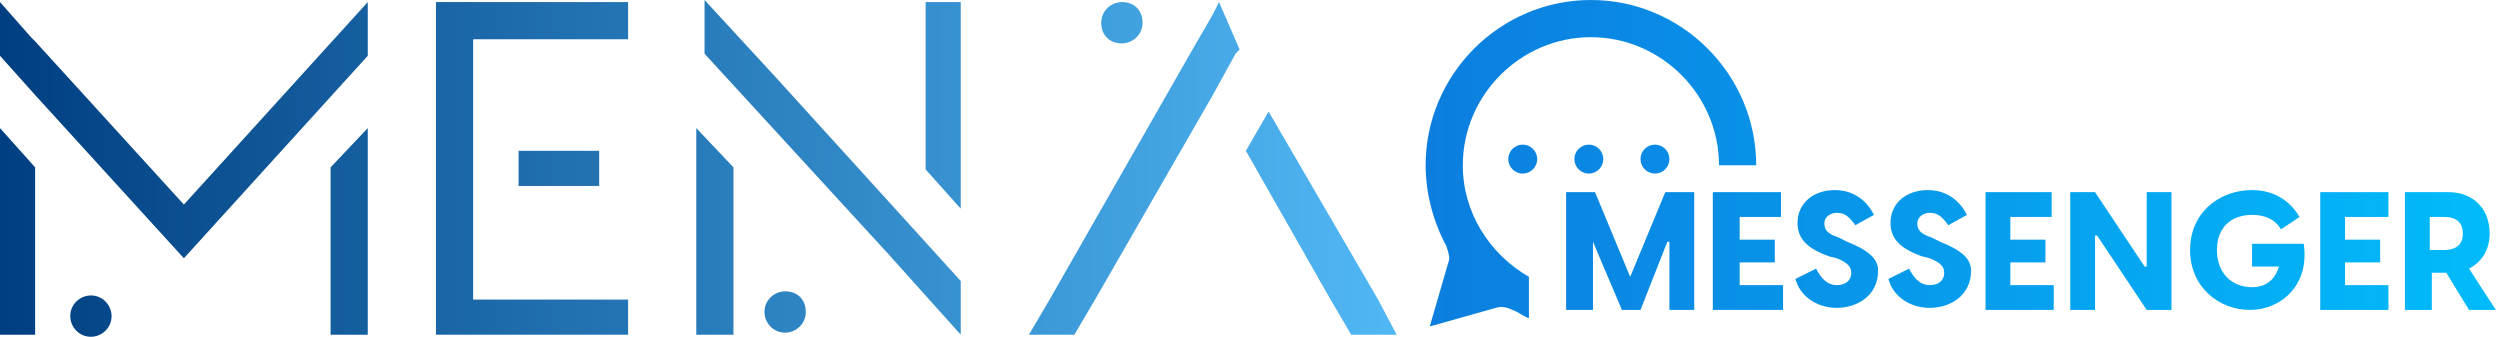 <?xml version="1.0" encoding="utf-8"?>
<!-- Generator: Adobe Illustrator 27.1.0, SVG Export Plug-In . SVG Version: 6.00 Build 0)  -->



<svg version="1.1" id="Layer_1" xmlns="http://www.w3.org/2000/svg" xmlns:xlink="http://www.w3.org/1999/xlink" x="0px" y="0px"
	 viewBox="0 0 121 16.3" style="enable-background:new 0 0 121 16.3;" xml:space="preserve">

	<g>
<g>
	<linearGradient id="SVGID_1_" gradientUnits="userSpaceOnUse" x1="0" y1="8.159" x2="67.649" y2="8.159">
		<stop  offset="0" style="stop-color:#003F81"/>
		<stop  offset="1" style="stop-color:#51B8F5"/>
	</linearGradient>
	<polygon class="st0" points="37.6,3.8 34.1,0 34.1,2.6 43,12.3 43,12.3 46.5,16.2 46.5,13.6 37.6,3.8 		"/>

	<linearGradient id="SVGID_00000004525793624354139850000016881127478820246178_" gradientUnits="userSpaceOnUse" x1="0" y1="8.159" x2="67.649" y2="8.159">
		<stop  offset="0" style="stop-color:#003F81"/>
		<stop  offset="1" style="stop-color:#51B8F5"/>
	</linearGradient>
	<polygon style="fill:url(#SVGID_00000004525793624354139850000016881127478820246178_);" points="58.7,0.7 57.6,2.6 50.8,14.5
			49.8,16.2 52,16.2 53,14.5 58.7,4.6 58.7,4.6 59.8,2.6 60,2.4 59,0.1 		"/>

	<linearGradient id="SVGID_00000177451014316337577880000014295245272321628858_" gradientUnits="userSpaceOnUse" x1="0" y1="8.159" x2="67.649" y2="8.159">
		<stop  offset="0" style="stop-color:#003F81"/>
		<stop  offset="1" style="stop-color:#51B8F5"/>
	</linearGradient>
	<polygon style="fill:url(#SVGID_00000177451014316337577880000014295245272321628858_);" points="66.7,14.5 61.4,5.4 60.3,7.3
			64.4,14.5 65.4,16.2 67.6,16.2 		"/>

	<linearGradient id="SVGID_00000088126823016189226500000003721544048513676444_" gradientUnits="userSpaceOnUse" x1="0" y1="8.159" x2="67.649" y2="8.159">
		<stop  offset="0" style="stop-color:#003F81"/>
		<stop  offset="1" style="stop-color:#51B8F5"/>
	</linearGradient>
	<polygon style="fill:url(#SVGID_00000088126823016189226500000003721544048513676444_);" points="8.9,12.5 17.8,2.7 17.8,0.1
			8.9,9.9 1.7,2 1.5,1.8 0,0.1 0,2.7 1.7,4.6 8.9,12.5 8.9,12.5 8.9,12.5 8.9,12.5 		"/>

	<linearGradient id="SVGID_00000181078240439416639630000011617477909299168413_" gradientUnits="userSpaceOnUse" x1="0" y1="8.159" x2="67.649" y2="8.159">
		<stop  offset="0" style="stop-color:#003F81"/>
		<stop  offset="1" style="stop-color:#51B8F5"/>
	</linearGradient>
	<polygon style="fill:url(#SVGID_00000181078240439416639630000011617477909299168413_);" points="0,16.2 1.7,16.2 1.7,8.1 0,6.2
					"/>

	<linearGradient id="SVGID_00000175302230371355850520000017877602849027760512_" gradientUnits="userSpaceOnUse" x1="0" y1="8.159" x2="67.649" y2="8.159">
		<stop  offset="0" style="stop-color:#003F81"/>
		<stop  offset="1" style="stop-color:#51B8F5"/>
	</linearGradient>
	<polygon style="fill:url(#SVGID_00000175302230371355850520000017877602849027760512_);" points="33.7,16.2 35.5,16.2 35.5,8.1
			33.7,6.2 		"/>

	<linearGradient id="SVGID_00000176027306248296174730000016809293964326538381_" gradientUnits="userSpaceOnUse" x1="0" y1="8.159" x2="67.649" y2="8.159">
		<stop  offset="0" style="stop-color:#003F81"/>
		<stop  offset="1" style="stop-color:#51B8F5"/>
	</linearGradient>
	<polygon style="fill:url(#SVGID_00000176027306248296174730000016809293964326538381_);" points="44.8,8.2 46.5,10.1 46.5,0.1
			44.8,0.1 		"/>

	<linearGradient id="SVGID_00000016787576410216420750000009764278249166908036_" gradientUnits="userSpaceOnUse" x1="0" y1="8.159" x2="67.649" y2="8.159">
		<stop  offset="0" style="stop-color:#003F81"/>
		<stop  offset="1" style="stop-color:#51B8F5"/>
	</linearGradient>
	<polygon style="fill:url(#SVGID_00000016787576410216420750000009764278249166908036_);" points="22.2,0.1 21.1,0.1 21.1,0.8
			21.1,1.2 21.1,1.7 21.1,1.9 21.1,6.2 21.1,7.8 21.1,8.3 21.1,9 21.1,11.7 21.1,15.5 21.1,16.2 21.1,16.2 30.4,16.2 30.4,14.5
			22.9,14.5 22.9,11.7 22.9,9 22.9,8.1 22.9,7.8 22.9,7.3 22.9,3.6 22.9,1.9 26.7,1.9 30.4,1.9 30.4,0.1 26.7,0.1 		"/>

	<linearGradient id="SVGID_00000134971380797296685170000014720674483464874166_" gradientUnits="userSpaceOnUse" x1="0" y1="8.159" x2="67.649" y2="8.159">
		<stop  offset="0" style="stop-color:#003F81"/>
		<stop  offset="1" style="stop-color:#51B8F5"/>
	</linearGradient>

	<rect x="25.1" y="7.3" style="fill:url(#SVGID_00000134971380797296685170000014720674483464874166_);" width="3.9" height="1.7"/>

	<linearGradient id="SVGID_00000049925673888014178180000000547977105106802335_" gradientUnits="userSpaceOnUse" x1="0" y1="8.159" x2="67.649" y2="8.159">
		<stop  offset="0" style="stop-color:#003F81"/>
		<stop  offset="1" style="stop-color:#51B8F5"/>
	</linearGradient>
	<polygon style="fill:url(#SVGID_00000049925673888014178180000000547977105106802335_);" points="16,16.2 17.8,16.2 17.8,6.2
			16,8.1 		"/>

	<linearGradient id="SVGID_00000180333919802874820610000016077900755328400826_" gradientUnits="userSpaceOnUse" x1="0" y1="8.159" x2="67.649" y2="8.159">
		<stop  offset="0" style="stop-color:#003F81"/>
		<stop  offset="1" style="stop-color:#51B8F5"/>
	</linearGradient>
	<path style="fill:url(#SVGID_00000180333919802874820610000016077900755328400826_);" d="M54.3,2.1c0.5,0,1-0.4,1-1s-0.4-1-1-1
			c-0.5,0-1,0.4-1,1S53.7,2.1,54.3,2.1z"/>

	<linearGradient id="SVGID_00000069393012036062713530000012229449244045530516_" gradientUnits="userSpaceOnUse" x1="0" y1="8.159" x2="67.649" y2="8.159">
		<stop  offset="0" style="stop-color:#003F81"/>
		<stop  offset="1" style="stop-color:#51B8F5"/>
	</linearGradient>
	<path style="fill:url(#SVGID_00000069393012036062713530000012229449244045530516_);" d="M38,14.1c-0.5,0-1,0.4-1,1
			c0,0.5,0.4,1,1,1c0.5,0,1-0.4,1-1C39,14.5,38.6,14.1,38,14.1z"/>

	<linearGradient id="SVGID_00000163040293088688465150000002255050783508703881_" gradientUnits="userSpaceOnUse" x1="0" y1="8.159" x2="67.649" y2="8.159">
		<stop  offset="0" style="stop-color:#003F81"/>
		<stop  offset="1" style="stop-color:#51B8F5"/>
	</linearGradient>
	<path style="fill:url(#SVGID_00000163040293088688465150000002255050783508703881_);" d="M4.4,14.3c-0.5,0-1,0.4-1,1
			c0,0.5,0.4,1,1,1c0.5,0,1-0.4,1-1C5.4,14.8,5,14.3,4.4,14.3z"/>
</g>
</g>
<g>
<g>

	<linearGradient id="SVGID_00000105423710580748546780000007329463532555459738_" gradientUnits="userSpaceOnUse" x1="122.481" y1="7.908" x2="67.407" y2="7.908">
		<stop  offset="0" style="stop-color:#01BDFB"/>
		<stop  offset="1" style="stop-color:#0C7CDE"/>
	</linearGradient>
	<path style="fill:url(#SVGID_00000105423710580748546780000007329463532555459738_);" d="M89.4,11.7L89,11.5
			c-0.6-0.2-0.7-0.4-0.7-0.7c0-0.3,0.3-0.5,0.6-0.5c0.4,0,0.6,0.2,0.9,0.6l0.9-0.5c-0.3-0.6-0.9-1.2-1.9-1.2c-1,0-1.8,0.6-1.8,1.6
			c0,0.9,0.7,1.3,1.5,1.6l0.4,0.1c0.5,0.2,0.7,0.4,0.7,0.7c0,0.4-0.3,0.6-0.7,0.6c-0.5,0-0.8-0.4-1-0.8l-1,0.5c0.2,0.8,1,1.4,2,1.4
			c1,0,2-0.6,2-1.8C90.9,12.5,90.4,12.1,89.4,11.7z"/>

	<linearGradient id="SVGID_00000158725521228062434320000000497327399139514787_" gradientUnits="userSpaceOnUse" x1="122.481" y1="7.908" x2="67.407" y2="7.908">
		<stop  offset="0" style="stop-color:#01BDFB"/>
		<stop  offset="1" style="stop-color:#0C7CDE"/>
	</linearGradient>
	<polygon style="fill:url(#SVGID_00000158725521228062434320000000497327399139514787_);" points="78.9,13.4 77.2,9.3 75.8,9.3
			75.8,15 77.1,15 77.1,11.7 77.1,11.7 78.5,15 79.4,15 80.7,11.7 80.8,11.7 80.8,15 82,15 82,9.3 80.6,9.3 		"/>

	<linearGradient id="SVGID_00000062170606086652770150000016315482833834351536_" gradientUnits="userSpaceOnUse" x1="122.481" y1="7.908" x2="67.407" y2="7.908">
		<stop  offset="0" style="stop-color:#01BDFB"/>
		<stop  offset="1" style="stop-color:#0C7CDE"/>
	</linearGradient>
	<polygon style="fill:url(#SVGID_00000062170606086652770150000016315482833834351536_);" points="84.2,12.7 85.9,12.7 85.9,11.6
			84.2,11.6 84.2,10.5 86.2,10.5 86.2,9.3 82.9,9.3 82.9,15 86.3,15 86.3,13.8 84.2,13.8 		"/>

	<linearGradient id="SVGID_00000010992127951293140180000016435987850440211374_" gradientUnits="userSpaceOnUse" x1="122.481" y1="7.908" x2="67.407" y2="7.908">
		<stop  offset="0" style="stop-color:#01BDFB"/>
		<stop  offset="1" style="stop-color:#0C7CDE"/>
	</linearGradient>
	<path style="fill:url(#SVGID_00000010992127951293140180000016435987850440211374_);" d="M93.9,11.7l-0.4-0.2
			c-0.6-0.2-0.7-0.4-0.7-0.7c0-0.3,0.3-0.5,0.6-0.5c0.4,0,0.6,0.2,0.9,0.6l0.9-0.5c-0.3-0.6-0.9-1.2-1.9-1.2c-1,0-1.8,0.6-1.8,1.6
			c0,0.9,0.7,1.3,1.5,1.6l0.4,0.1c0.5,0.2,0.7,0.4,0.7,0.7c0,0.4-0.3,0.6-0.7,0.6c-0.5,0-0.8-0.4-1-0.8l-1,0.5c0.2,0.8,1,1.4,2,1.4
			c1,0,2-0.6,2-1.8C95.4,12.5,94.9,12.1,93.9,11.7z"/>

	<linearGradient id="SVGID_00000149381490812669728010000014841525823893869740_" gradientUnits="userSpaceOnUse" x1="122.481" y1="7.908" x2="67.407" y2="7.908">
		<stop  offset="0" style="stop-color:#01BDFB"/>
		<stop  offset="1" style="stop-color:#0C7CDE"/>
	</linearGradient>
	<polygon style="fill:url(#SVGID_00000149381490812669728010000014841525823893869740_);" points="113.5,12.7 115.2,12.7
			115.2,11.6 113.5,11.6 113.5,10.5 115.6,10.5 115.6,9.3 112.3,9.3 112.3,15 115.6,15 115.6,13.8 113.5,13.8 		"/>

	<linearGradient id="SVGID_00000021814131214157095790000008324638675555600014_" gradientUnits="userSpaceOnUse" x1="122.481" y1="7.908" x2="67.407" y2="7.908">
		<stop  offset="0" style="stop-color:#01BDFB"/>
		<stop  offset="1" style="stop-color:#0C7CDE"/>
	</linearGradient>
	<path style="fill:url(#SVGID_00000021814131214157095790000008324638675555600014_);" d="M109,11.9v1h1.3c-0.2,0.7-0.7,1-1.3,1
			c-1,0-1.7-0.7-1.7-1.8c0-1.1,0.7-1.7,1.7-1.7c0.6,0,1.1,0.2,1.4,0.7l0.9-0.6c-0.6-1-1.5-1.3-2.3-1.3c-1.6,0-3,1.1-3,2.9
			s1.4,2.9,2.9,2.9s2.9-1.2,2.6-3.2H109z"/>

	<linearGradient id="SVGID_00000119085453350135677480000014554409522145236392_" gradientUnits="userSpaceOnUse" x1="122.481" y1="7.908" x2="67.407" y2="7.908">
		<stop  offset="0" style="stop-color:#01BDFB"/>
		<stop  offset="1" style="stop-color:#0C7CDE"/>
	</linearGradient>
	<polygon style="fill:url(#SVGID_00000119085453350135677480000014554409522145236392_);" points="97.3,12.7 99,12.7 99,11.6
			97.3,11.6 97.3,10.5 99.3,10.5 99.3,9.3 96.1,9.3 96.1,15 99.4,15 99.4,13.8 97.3,13.8 		"/>

	<linearGradient id="SVGID_00000113354057437288830890000001902405286648313765_" gradientUnits="userSpaceOnUse" x1="122.481" y1="7.908" x2="67.407" y2="7.908">
		<stop  offset="0" style="stop-color:#01BDFB"/>
		<stop  offset="1" style="stop-color:#0C7CDE"/>
	</linearGradient>
	<path style="fill:url(#SVGID_00000113354057437288830890000001902405286648313765_);" d="M119.5,13c0.6-0.3,1-0.9,1-1.7
			c0-1.2-0.8-2-2-2h-2.1V15h1.3v-1.8h0.7l1.1,1.8h1.3L119.5,13z M118.3,12.1h-0.7v-1.6h0.7c0.5,0,0.9,0.2,0.9,0.8
			C119.2,11.9,118.8,12.1,118.3,12.1z"/>

	<linearGradient id="SVGID_00000146498522222116513610000010681250005842456985_" gradientUnits="userSpaceOnUse" x1="122.481" y1="7.908" x2="67.407" y2="7.908">
		<stop  offset="0" style="stop-color:#01BDFB"/>
		<stop  offset="1" style="stop-color:#0C7CDE"/>
	</linearGradient>
	<polygon style="fill:url(#SVGID_00000146498522222116513610000010681250005842456985_);" points="103.9,12.9 103.8,12.9
			101.4,9.3 100.2,9.3 100.2,15 101.4,15 101.4,11.4 101.5,11.4 103.9,15 105.1,15 105.1,9.3 103.9,9.3 		"/>

	<linearGradient id="SVGID_00000174592272556148461800000013625946181979096213_" gradientUnits="userSpaceOnUse" x1="122.481" y1="7.908" x2="67.407" y2="7.908">
		<stop  offset="0" style="stop-color:#01BDFB"/>
		<stop  offset="1" style="stop-color:#0C7CDE"/>
	</linearGradient>
	<path style="fill:url(#SVGID_00000174592272556148461800000013625946181979096213_);" d="M70.8,8c0-3.4,2.8-6.2,6.2-6.2
			c3.4,0,6.2,2.8,6.2,6.2H85c0-4.4-3.6-8-8-8c-4.4,0-8,3.6-8,8c0,1.4,0.4,2.8,1,3.9c0.1,0.3,0.2,0.6,0.1,0.8l-0.9,3.1l3.2-0.9
			c0.3-0.1,0.6,0,0.8,0.1c0.3,0.1,0.5,0.3,0.8,0.4v-2C72.1,12.3,70.8,10.3,70.8,8z"/>

	<linearGradient id="SVGID_00000006666381846783655380000003814778236027180954_" gradientUnits="userSpaceOnUse" x1="122.481" y1="7.908" x2="67.407" y2="7.908">
		<stop  offset="0" style="stop-color:#01BDFB"/>
		<stop  offset="1" style="stop-color:#0C7CDE"/>
	</linearGradient>
	<circle style="fill:url(#SVGID_00000006666381846783655380000003814778236027180954_);" cx="73.7" cy="7.7" r="0.7"/>

	<linearGradient id="SVGID_00000168823549712589554850000001839104256544756877_" gradientUnits="userSpaceOnUse" x1="122.481" y1="7.908" x2="67.407" y2="7.908">
		<stop  offset="0" style="stop-color:#01BDFB"/>
		<stop  offset="1" style="stop-color:#0C7CDE"/>
	</linearGradient>
	<circle style="fill:url(#SVGID_00000168823549712589554850000001839104256544756877_);" cx="76.9" cy="7.7" r="0.7"/>

	<linearGradient id="SVGID_00000114075101886101119000000015154635572988380073_" gradientUnits="userSpaceOnUse" x1="122.481" y1="7.908" x2="67.407" y2="7.908">
		<stop  offset="0" style="stop-color:#01BDFB"/>
		<stop  offset="1" style="stop-color:#0C7CDE"/>
	</linearGradient>
	<circle style="fill:url(#SVGID_00000114075101886101119000000015154635572988380073_);" cx="80.1" cy="7.7" r="0.7"/>
</g>
</g>

	<style type="text/css">
	.st0{fill:url(#SVGID_1_);}
	.st1{fill:url(#SVGID_00000180358392353752730230000010264757855162134705_);}
	.st2{fill:url(#SVGID_00000088816921246519123820000004224568000112942722_);}
	.st3{fill:url(#SVGID_00000178204247816636937750000000124110458609602734_);}
	.st4{fill:url(#SVGID_00000152984290219998370230000010344781692118555528_);}
	.st5{fill:url(#SVGID_00000034076503931095699570000000093518666613705405_);}
	.st6{fill:url(#SVGID_00000127748585034726942570000016741975254233052312_);}
	.st7{fill:url(#SVGID_00000019671454419594411400000018434345735514843544_);}
	.st8{fill:url(#SVGID_00000010300855066742478700000012212213599777834120_);}
	.st9{fill:url(#SVGID_00000061440702115299893590000000556641020570217092_);}
	.st10{fill:url(#SVGID_00000170997328444609853920000013933751067835224465_);}
	.st11{fill:url(#SVGID_00000023257763580949028990000016673330112402677437_);}
	.st12{fill:url(#SVGID_00000004547753589448194720000004046715005105587328_);}
	.st13{fill:url(#SVGID_00000143599571967016321010000009015706082161059469_);}
	.st14{fill:url(#SVGID_00000088090923007856594450000000570282593063311525_);}
	.st15{fill:url(#SVGID_00000157310394750058055060000005569576937955005612_);}
	.st16{fill:url(#SVGID_00000031905285493743643190000002454454740007029387_);}
	.st17{fill:url(#SVGID_00000013194064155401855270000016538263138407750025_);}
	.st18{fill:url(#SVGID_00000079476858003974541820000014971640584632922546_);}
	.st19{fill:url(#SVGID_00000001642759768109886790000004065929655454227135_);}
	.st20{fill:url(#SVGID_00000180334687048879423120000007185662124416498866_);}
	.st21{fill:url(#SVGID_00000134228943381571562530000003879116667346325908_);}
	.st22{fill:url(#SVGID_00000150069310828569745390000008346294574972944308_);}
	.st23{fill:url(#SVGID_00000026149554277258439240000008540428736719404191_);}
	.st24{fill:url(#SVGID_00000108278484886517777730000011906045485618912399_);}
	.st25{fill:url(#SVGID_00000036964136066288267570000017463782640276364197_);}
</style>
</svg>
